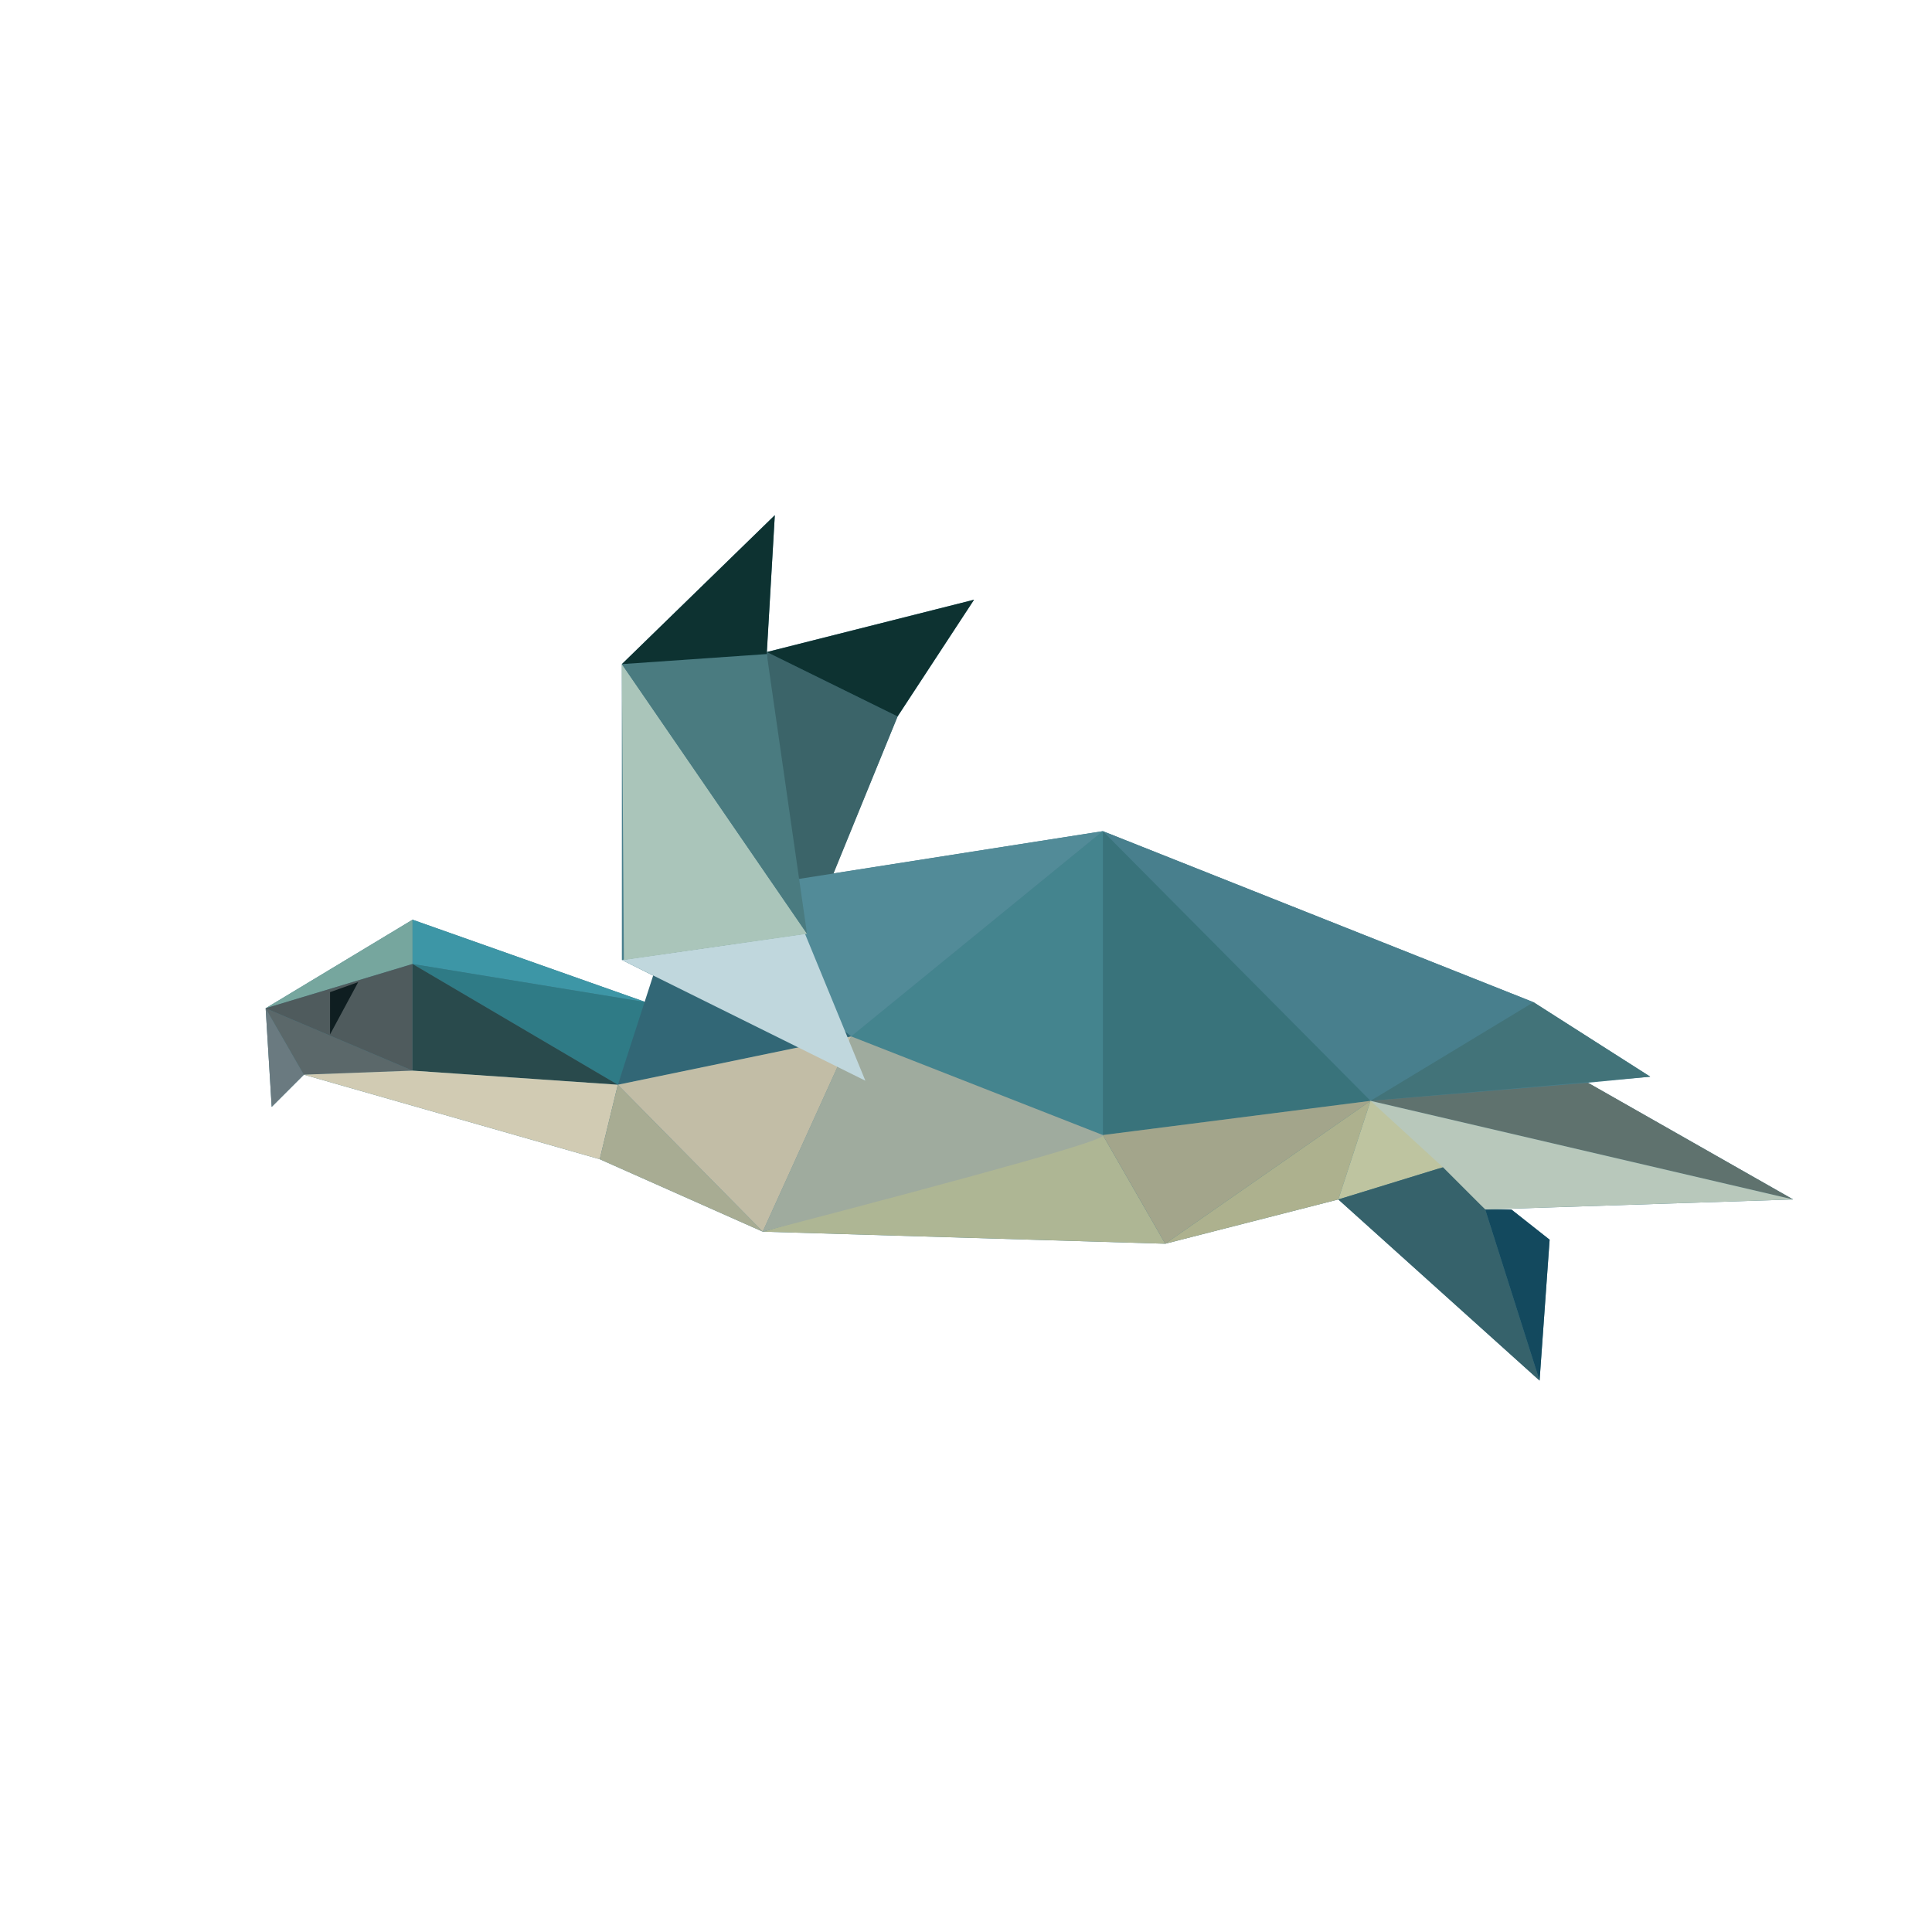 <svg class="cps-animal" xmlns="http://www.w3.org/2000/svg" viewBox="0 0 960 600" width="400" height="400"><path fill="#487F8D" d="M309 297V150l76-74-4 68 103-26-38 58-32 78 134-21 214 85 58 37-31 3 102 58-153 5h13l19 15-5 70-100-90-86 22-200-6-81-36-147-42-16 16-3-49 73-44 116 41 4-13z" data-fill="#487F8D" style="transition: all 2.65s cubic-bezier(0.47, -0.6, 0.52, 1.65) 0s; transform: none;"></path><path fill="#3B6469" d="m381 144 65 32-53 130-12-162Z" data-fill="#3B6469" style="transition: all 0.588s cubic-bezier(0.47, -0.6, 0.52, 1.65) 0s; transform: none;"></path><path fill="#0D3231" d="m484 118-103 26 65 32 38-58Z" data-fill="#0D3231" style="transition: all 1.116s cubic-bezier(0.47, -0.6, 0.52, 1.65) 0s; transform: none;"></path><path fill="#6A7A80" d="m132 321 3 49 16-16z" data-fill="#6A7A80" style="transition: all 2.566s cubic-bezier(0.47, -0.6, 0.52, 1.65) 0s; transform: none;"></path><path fill="#5B686A" d="m132 321 73 31-54 2z" data-fill="#5B686A" style="transition: all 0.431s cubic-bezier(0.47, -0.6, 0.52, 1.65) 0s; transform: none;"></path><path fill="#76A69E" d="m132 321 73-22v-22z" data-fill="#76A69E" style="transition: all 0.491s cubic-bezier(0.47, -0.6, 0.52, 1.65) 0s; transform: none;"></path><path fill="#3D96A6" d="m205 277 116 41-116-19z" data-fill="#3D96A6" style="transition: all 1.548s cubic-bezier(0.47, -0.6, 0.52, 1.65) 0s; transform: none;"></path><path fill="#4F5B5D" d="M205 299v53l-73-31z" data-fill="#4F5B5D" style="transition: all 0.374s cubic-bezier(0.47, -0.6, 0.52, 1.65) 0s; transform: none;"></path><path fill="#2F7B86" d="m321 318-14 41-102-60z" data-fill="#2F7B86" style="transition: all 1.173s cubic-bezier(0.47, -0.6, 0.52, 1.65) 0s; transform: none;"></path><path fill="#294A4C" d="m307 359-102-7v-53z" data-fill="#294A4C" style="transition: all 1.122s cubic-bezier(0.47, -0.6, 0.52, 1.65) 0s; transform: none;"></path><path fill="#D1CBB3" d="m307 359-9 37-147-42 54-2z" data-fill="#D1CBB3" style="transition: all 2.064s cubic-bezier(0.47, -0.6, 0.52, 1.65) 0s; transform: none;"></path><path fill="#326776" d="m340 257-33 102 116-24z" data-fill="#326776" style="transition: all 1.218s cubic-bezier(0.47, -0.6, 0.52, 1.65) 0s; transform: none;"></path><path fill="#528B98" d="m338 266 210-33-125 102z" data-fill="#528B98" style="transition: all 0.778s cubic-bezier(0.47, -0.6, 0.52, 1.65) 0s; transform: none;"></path><path fill="#487F8D" d="m548 233 214 85-81 49z" data-fill="#487F8D" style="transition: all 0.141s cubic-bezier(0.47, -0.6, 0.52, 1.65) 0s; transform: none;"></path><path fill="#39737B" d="M548 233v151l133-17-133-134Z" data-fill="#39737B" style="transition: all 2.069s cubic-bezier(0.47, -0.6, 0.52, 1.65) 0s; transform: none;"></path><path fill="#44848E" d="M548 233v151l-125-49z" data-fill="#44848E" style="transition: all 1.11s cubic-bezier(0.47, -0.6, 0.52, 1.65) 0s; transform: none;"></path><path fill="#AEB694" d="m548 384-169 48 200 6z" data-fill="#AEB694" style="transition: all 2.128s cubic-bezier(0.47, -0.6, 0.52, 1.65) 0s; transform: none;"></path><path fill="#A3A58B" d="m579 438 102-71-133 17z" data-fill="#A3A58B" style="transition: all 1.924s cubic-bezier(0.47, -0.6, 0.52, 1.65) 0s; transform: none;"></path><path fill="#ADB18E" d="m681 367-16 49-86 22z" data-fill="#ADB18E" style="transition: all 1.074s cubic-bezier(0.47, -0.6, 0.52, 1.65) 0s; transform: none;"></path><path fill="#427379" d="m762 318 58 37-139 12" data-fill="#427379" style="transition: all 2.039s cubic-bezier(0.47, -0.6, 0.52, 1.65) 0s; transform: none;"></path><path fill="#5F726E" d="m789 358 102 58-210-49z" data-fill="#5F726E" style="transition: all 1.742s cubic-bezier(0.47, -0.6, 0.52, 1.65) 0s; transform: none;"></path><path fill="#B8C8BB" d="m891 416-153 5c-40-36-58-54-57-54l210 49Z" data-fill="#B8C8BB" style="transition: all 2.455s cubic-bezier(0.47, -0.6, 0.52, 1.65) 0s; transform: none;"></path><path fill="#BEC4A0" d="m665 416 16-49 36 33-52 16Z" data-fill="#BEC4A0" style="transition: all 1.28s cubic-bezier(0.47, -0.6, 0.52, 1.65) 0s; transform: none;"></path><path fill="#36626B" d="m665 416 100 90-27-85-21-21z" data-fill="#36626B" style="transition: all 1.076s cubic-bezier(0.47, -0.6, 0.52, 1.65) 0s; transform: none;"></path><path fill="#13495E" d="m751 421 19 15-5 70-27-85z" data-fill="#13495E" style="transition: all 1.307s cubic-bezier(0.47, -0.6, 0.52, 1.65) 0s; transform: none;"></path><path fill="#0F1E21" d="m178 308-14 26v-21z" data-fill="#0F1E21" style="transition: all 1.568s cubic-bezier(0.47, -0.6, 0.52, 1.65) 0s; transform: none;"></path><path fill="#A8AC93" d="m307 359 72 73-81-36z" data-fill="#A8AC93" style="transition: all 0.266s cubic-bezier(0.47, -0.6, 0.52, 1.65) 0s; transform: none;"></path><path fill="#9FAB9E" d="m423 335-44 97c115-30 172-46 169-48l-125-49Z" data-fill="#9FAB9E" style="transition: all 1.739s cubic-bezier(0.47, -0.6, 0.52, 1.65) 0s; transform: none;"></path><path fill="#C2BDA6" d="m423 335-44 97-72-73z" data-fill="#C2BDA6" style="transition: all 0.912s cubic-bezier(0.47, -0.6, 0.52, 1.65) 0s; transform: none;"></path><path fill="#C0D7DD" d="m430 357-30-73-91 13z" data-fill="#C0D7DD" style="transition: all 0.715s cubic-bezier(0.47, -0.6, 0.52, 1.65) 0s; transform: none;"></path><path fill="#AAC5BA" d="m309 150 1 147 91-13z" data-fill="#AAC5BA" style="transition: all 1.03s cubic-bezier(0.47, -0.6, 0.52, 1.65) 0s; transform: none;"></path><path fill="#4A7B80" d="m309 150 72-5 20 139-92-134Z" data-fill="#4A7B80" style="transition: all 1.371s cubic-bezier(0.47, -0.6, 0.52, 1.65) 0s; transform: none;"></path><path fill="#0D3231" d="m385 76-76 74 72-5 4-69Z" data-fill="#0D3231" style="transition: all 1.345s cubic-bezier(0.47, -0.6, 0.52, 1.65) 0s; transform: none;"></path></svg>